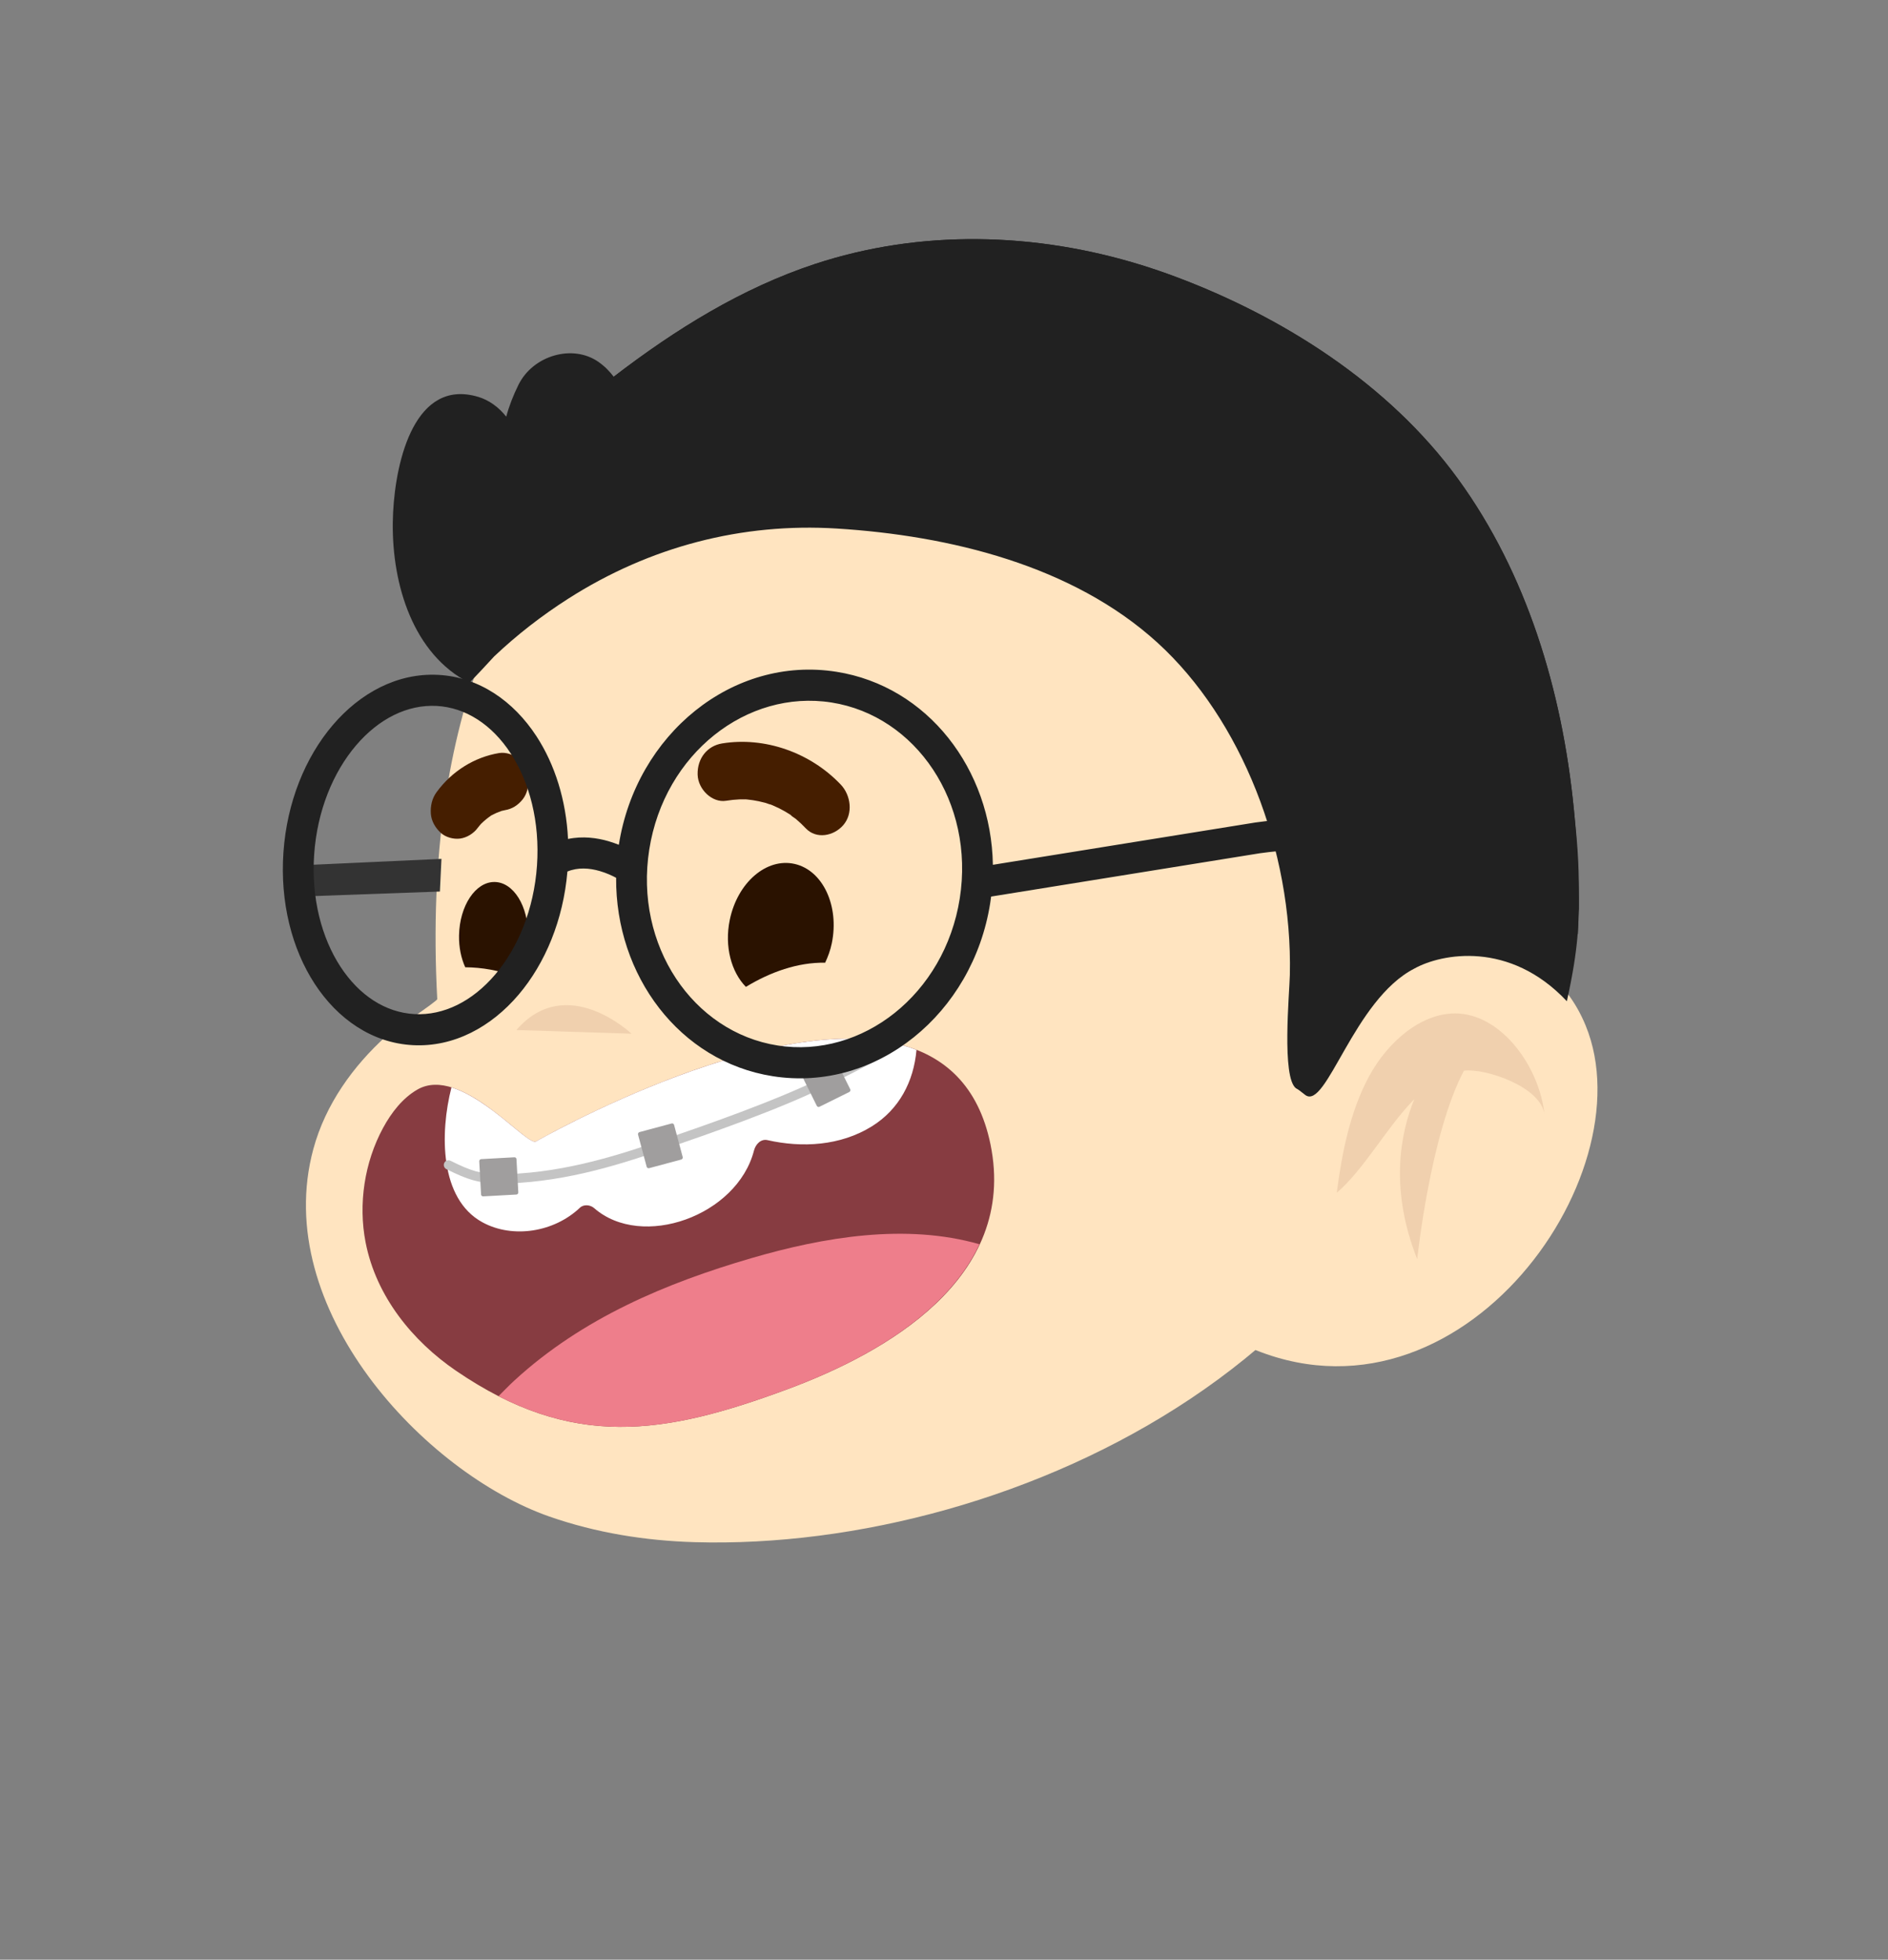 <svg width="1903" height="1975" viewBox="0 0 1903 1975" fill="none" xmlns="http://www.w3.org/2000/svg">
<rect x="0" y="0" width="1903" height="1975" fill="#808080" stroke="none"/>
<path d="M821.705 354.974C821.705 354.974 409.462 419.476 440.723 1006.9C440.837 1009.07 393.058 1040.8 389.316 1044.18C356 1074.32 328.047 1112.91 315.824 1158.05C272.299 1318.79 427.912 1484.42 553.751 1528.39C600.754 1544.81 650.437 1552.78 700.217 1554.23C1023.83 1563.65 1452.27 1357.97 1474.28 956.286C1475.06 941.874 1475.26 927.446 1474.89 913.052C1472.94 836.782 1454.53 762.502 1426.79 693.534C1426.8 693.536 1246.69 246.808 821.705 354.974Z" fill="#FFE4C0"/>
<path opacity="0.3" d="M636.508 1041.79C636.508 1041.79 571.114 979.575 520.488 1038.07Z" fill="#CBA284"/>
<path d="M1246.26 1351.91C1463.83 1460.96 1661.44 1187.29 1598.23 1033.5C1557.91 935.407 1440.25 927.812 1372.04 1017.44C1331.78 1070.34 1299.19 1137.96 1280.68 1202.63" fill="#FFE4C0"/>
<path opacity="0.3" d="M1425.58 1107.7C1397.57 1136.21 1375.04 1178.49 1347.37 1202.08C1352.5 1162.62 1360.67 1120.48 1379.84 1084.92C1399.31 1048.8 1434.69 1019.04 1470.71 1021.48C1515.35 1024.51 1552.08 1076.51 1556.79 1123.66C1553.97 1095.44 1497.24 1076.36 1475.58 1079.04C1441.65 1143 1428.47 1269.03 1428.47 1269.03C1400.25 1197.69 1411.7 1141.57 1425.58 1107.7Z" fill="#CBA284"/>
<path d="M540.263 1150.37C530.814 1155.8 464.742 1072.8 420.75 1098.05C405.9 1106.57 394.569 1121.11 386.061 1136.82C367.365 1171.38 360.968 1213.36 368.499 1252.09C379.158 1306.85 416.098 1351.69 459.549 1381.4C576.473 1461.34 669.226 1446.23 794.02 1399.96C892.248 1363.54 1026.08 1288.57 998.357 1153.3C949.551 915.2 540.386 1150.3 540.263 1150.37Z" fill="#873C41"/>
<path d="M878.768 1135.15C846.993 1154.88 808.303 1156.91 773.603 1149.04C766.967 1147.53 761.634 1153.11 759.979 1159.51C743.037 1225.36 646.975 1259.73 598.797 1217.51C595.059 1214.23 588.427 1213.45 584.51 1217.17C558.51 1241.84 516.852 1248.54 486.257 1231.84C443.058 1208.27 443.269 1142.04 455.037 1095.91C493.112 1107.54 533.083 1154.49 540.264 1150.35C540.36 1150.29 791.537 1006.02 923.776 1058.07C920.972 1090.04 906.294 1118.05 878.768 1135.15Z" fill="white"/>
<path d="M518.496 1391.27C587.203 1328.21 671.68 1292.98 757.334 1267.99C830.599 1246.61 913.09 1232.75 987.247 1253.97C952.882 1327.74 864.459 1373.82 794.021 1399.94C684.856 1440.42 600.205 1457.05 502.463 1407.08C507.788 1401.79 512.979 1396.34 518.496 1391.27Z" fill="#EE7E8B"/>
<mask id="mask0_8_541" style="mask-type:alpha" maskUnits="userSpaceOnUse" x="365" y="1046" width="638" height="393">
<path d="M540.263 1150.37C530.814 1155.8 464.742 1072.8 420.751 1098.05C405.9 1106.57 394.57 1121.11 386.062 1136.82C367.366 1171.38 360.968 1213.36 368.5 1252.09C379.159 1306.85 416.098 1351.69 459.549 1381.4C576.473 1461.34 669.227 1446.23 794.02 1399.96C892.249 1363.54 1026.08 1288.57 998.357 1153.3C949.552 915.2 540.386 1150.3 540.263 1150.37Z" fill="#873C41"/>
</mask>
<g mask="url(#mask0_8_541)">
<path fill-rule="evenodd" clip-rule="evenodd" d="M917.916 1040.96C916.26 1038.96 913.297 1038.68 911.297 1040.33C904.139 1046.26 890.446 1054.28 875.053 1062.54C861.197 1069.97 846.318 1077.41 834.298 1083.41C833.07 1084.03 831.872 1084.62 830.709 1085.21C782.305 1109.42 707.717 1135.08 668.779 1148.48C666.396 1149.3 664.146 1150.08 662.045 1150.8C616.716 1166.44 560.98 1183.44 500.749 1183.46C492.084 1182.95 485.839 1182.19 479.165 1180.31C472.408 1178.4 465.014 1175.29 454.137 1169.85C451.815 1168.69 448.991 1169.63 447.83 1171.95C446.669 1174.28 447.61 1177.1 449.932 1178.26C460.992 1183.8 469.007 1187.22 476.615 1189.36C484.269 1191.52 491.313 1192.33 500.335 1192.86C500.427 1192.86 500.519 1192.87 500.611 1192.87C562.552 1192.87 619.588 1175.4 665.11 1159.69C667.234 1158.96 669.515 1158.18 671.936 1157.34C710.772 1143.98 785.915 1118.13 834.913 1093.62C836.076 1093.04 837.275 1092.44 838.505 1091.82C850.511 1085.82 865.512 1078.33 879.495 1070.83C894.789 1062.63 909.301 1054.19 917.291 1047.58C919.291 1045.92 919.571 1042.96 917.916 1040.96Z" fill="#C4C4C4"/>
<rect width="37.608" height="37.62" rx="2" transform="matrix(-0.998 0.055 0.055 0.998 520.469 1166.22)" fill="#A09E9E"/>
<rect width="37.608" height="37.619" rx="2" transform="matrix(-0.966 0.259 0.259 0.966 678.915 1131.73)" fill="#A09E9E"/>
<rect width="37.61" height="37.617" rx="2" transform="matrix(-0.896 0.444 0.444 0.896 841.189 1065.9)" fill="#A09E9E"/>
</g>
<path d="M831.719 970.227C804.039 969.726 776.329 979.7 751.815 994.597C737.113 979.569 730.045 953.893 735.57 927.072C743.319 889.431 772.627 864.192 801.031 870.706C829.434 877.22 846.164 913.022 838.404 950.662C836.96 957.728 834.544 964.176 831.719 970.227Z" fill="#2A1200"/>
<path d="M468.926 974.817C464.845 965.796 462.449 954.778 462.682 942.744C463.244 912.841 479.255 888.716 498.444 888.881C517.633 889.033 532.729 913.41 532.166 943.326C531.854 959.775 526.768 974.301 519.16 984.171C503.144 977.958 486.132 974.991 468.926 974.817Z" fill="#2A1200"/>
<path d="M727.84 749.249C770.722 742.274 816.674 758.3 847.521 790.807C857.468 801.288 860.251 819.878 849.858 831.713C840.258 842.661 822.792 846.011 812.147 834.777C808.956 831.409 805.624 828.218 802.091 825.26C800.992 824.339 797.941 822.703 796.98 821.343C796.445 820.99 795.922 820.637 795.375 820.295C792.005 818.173 788.542 816.231 784.995 814.47C782.962 813.463 780.912 812.529 778.835 811.644C778.18 811.368 777.523 811.104 776.855 810.84C775.032 810.523 772.94 809.536 771.277 809.082C769.108 808.489 766.934 807.969 764.732 807.51C760.892 806.711 757.014 806.109 753.12 805.717C752.573 805.662 752.037 805.62 751.489 805.577C749.388 805.588 747.291 805.549 745.184 805.633C740.705 805.82 736.248 806.319 731.808 807.033C717.951 809.292 703.581 795.647 703.167 780.66C702.734 764.162 712.995 751.669 727.84 749.249Z" fill="#451E00"/>
<path d="M439.943 798.513C455.515 777.08 478.396 763.016 503.08 758.934C509.742 757.833 517.519 760.387 522.715 764.834C527.836 769.213 532.134 776.932 532.581 784.139C533.041 791.621 531.564 799.65 526.893 805.534C522.158 811.5 516.215 815.288 508.982 816.494C507.797 816.688 506.646 817.022 505.467 817.279C501.987 818.479 498.623 819.963 495.343 821.702C491.611 824.229 488.116 827.099 484.846 830.311C483.783 831.587 482.654 832.808 481.665 834.165C477.396 840.031 470.551 844.21 463.754 845.126C457.247 846.002 449.147 843.909 444.12 839.213C438.911 834.354 434.731 827.616 434.255 819.908C433.776 812.225 435.429 804.721 439.943 798.513Z" fill="#451E00"/>
<path d="M396.221 516.523C398.958 462.492 418.811 381.126 481.985 399.961C493.064 403.259 502.794 410.508 510.259 419.919C513.153 409.115 517.37 398.34 522.648 387.708C537.276 358.212 577.178 346.499 603.278 364.765C609.302 368.987 614.279 374.147 618.483 379.776C680.949 331.729 747.974 290.336 821.009 266.185C927.543 230.946 1043.47 233.974 1150.56 267.151C1162.05 270.705 1173.44 274.614 1184.74 278.836C1291.46 318.723 1399.38 386.044 1469.71 482.819C1538.71 577.761 1574.44 695.431 1586.27 814.637C1589.69 849.009 1591.46 883.594 1591.41 918.164C1591.41 921.505 1591.41 901.861 1590.36 941.662C1560.03 872.692 1440.8 886.8 1440.8 886.8L1371.77 965.175C1355.1 986.369 1337.03 1117.13 1315.75 1101.55L1306.34 1096.84C1291.69 1086.11 1299.67 1001.55 1300.1 982.373C1302.91 856.273 1251.01 724.629 1166.82 647.84C1081.24 569.786 957.022 539.736 843.416 532.671C748.052 526.743 655.19 550.71 572.765 603.362C546.325 620.249 521.168 639.681 498.054 661.586C496.391 663.164 473.656 688.48 472.674 687.969C416.834 659.255 395.199 590.156 395.894 527.056C395.933 523.687 396.038 520.162 396.221 516.523Z" fill="#212121"/>
<path d="M821.009 266.2C747.974 290.351 680.95 331.745 618.483 379.791C615.248 375.441 611.372 371.546 607.076 368.021C615.615 377.73 622.333 390.324 627.99 402.322C653.2 381.028 684.944 369.315 716.793 379.066C747.267 388.405 768.783 414.177 781.722 444.398C854.403 400.744 932.192 384.098 1021.47 400.9C1128.35 421.014 1221.77 495.188 1283.8 590.356C1367.33 718.503 1368.27 961.08 1305.37 1095.48C1306.89 1096.92 1305.37 1095.48 1315.7 1103.58C1336.99 1119.16 1364.39 1007.5 1425.57 976.148C1452.77 960.995 1521.59 947.619 1579.32 1009.07C1591.41 954.203 1591.41 929.122 1591.41 900.908C1591.46 866.787 1589.74 849.478 1586.41 815.987L1586.27 814.653C1574.44 695.447 1538.71 577.776 1469.71 482.835C1399.38 386.06 1291.46 318.738 1184.74 278.851C1173.44 274.629 1162.05 270.72 1150.56 267.167C1043.47 233.989 927.543 230.961 821.009 266.2Z" fill="#212121"/>
<path fill-rule="evenodd" clip-rule="evenodd" d="M289.636 904.029L443.396 898.502L444.963 865.585L288.936 872.687L289.636 904.029Z" fill="#333333"/>
<path fill-rule="evenodd" clip-rule="evenodd" d="M838.118 707.987C923.386 721.422 982.609 808.804 967.388 905.468C952.167 1002.13 868.959 1067.07 783.692 1053.64C698.425 1040.2 639.202 952.82 654.423 856.156C669.644 759.491 752.851 694.552 838.118 707.987ZM1000.77 871.56C999.138 775.48 935.268 691.558 842.995 677.019C738.482 660.551 641.292 739.989 623.761 851.325C623.757 851.347 623.754 851.369 623.75 851.391C620.524 850.092 617.007 848.842 613.255 847.751C601.848 844.433 587.485 842.399 572.532 845.521C570.622 806.338 559.231 770.36 540.695 741.947C517.654 706.627 482.957 682.306 441.704 680.147C400.514 677.991 362.879 698.458 335.249 730.948C307.611 763.449 289.189 808.717 285.689 858.997C282.188 909.275 294.19 956.237 317.212 991.528C340.254 1026.85 374.95 1051.17 416.203 1053.33C457.393 1055.48 495.029 1035.02 522.658 1002.53C549.589 970.858 567.769 927.066 571.921 878.327C582.667 873.93 594.061 874.811 604.577 877.87C611.129 879.776 616.852 882.416 621.019 884.65C620.289 982.973 684.812 1069.79 778.816 1084.6C883.329 1101.07 980.519 1021.64 998.05 910.299C998.404 908.053 998.723 905.809 999.007 903.568L1269.91 859.916C1320.73 852.884 1371.46 855.217 1408.93 867.799C1446.51 880.419 1466.34 926.847 1466.93 955.679L1497.97 954.932C1496.98 906.996 1462.18 852.623 1418.8 838.055C1375.35 823.462 1319.42 821.422 1265.61 828.889L1265.44 828.912L1000.77 871.56ZM514.75 759.239C533.667 788.237 544.32 828.241 541.248 872.372C538.176 916.499 522.042 955.204 499.126 982.151C476.201 1009.11 447.283 1023.56 417.902 1022.03C388.584 1020.49 362.055 1003.2 343.157 974.235C324.24 945.238 313.587 905.233 316.66 861.103C319.732 816.976 335.865 778.271 358.781 751.324C381.706 724.366 410.625 709.91 440.005 711.448C469.323 712.982 495.852 730.27 514.75 759.239Z" fill="#212121"/>
</svg>
